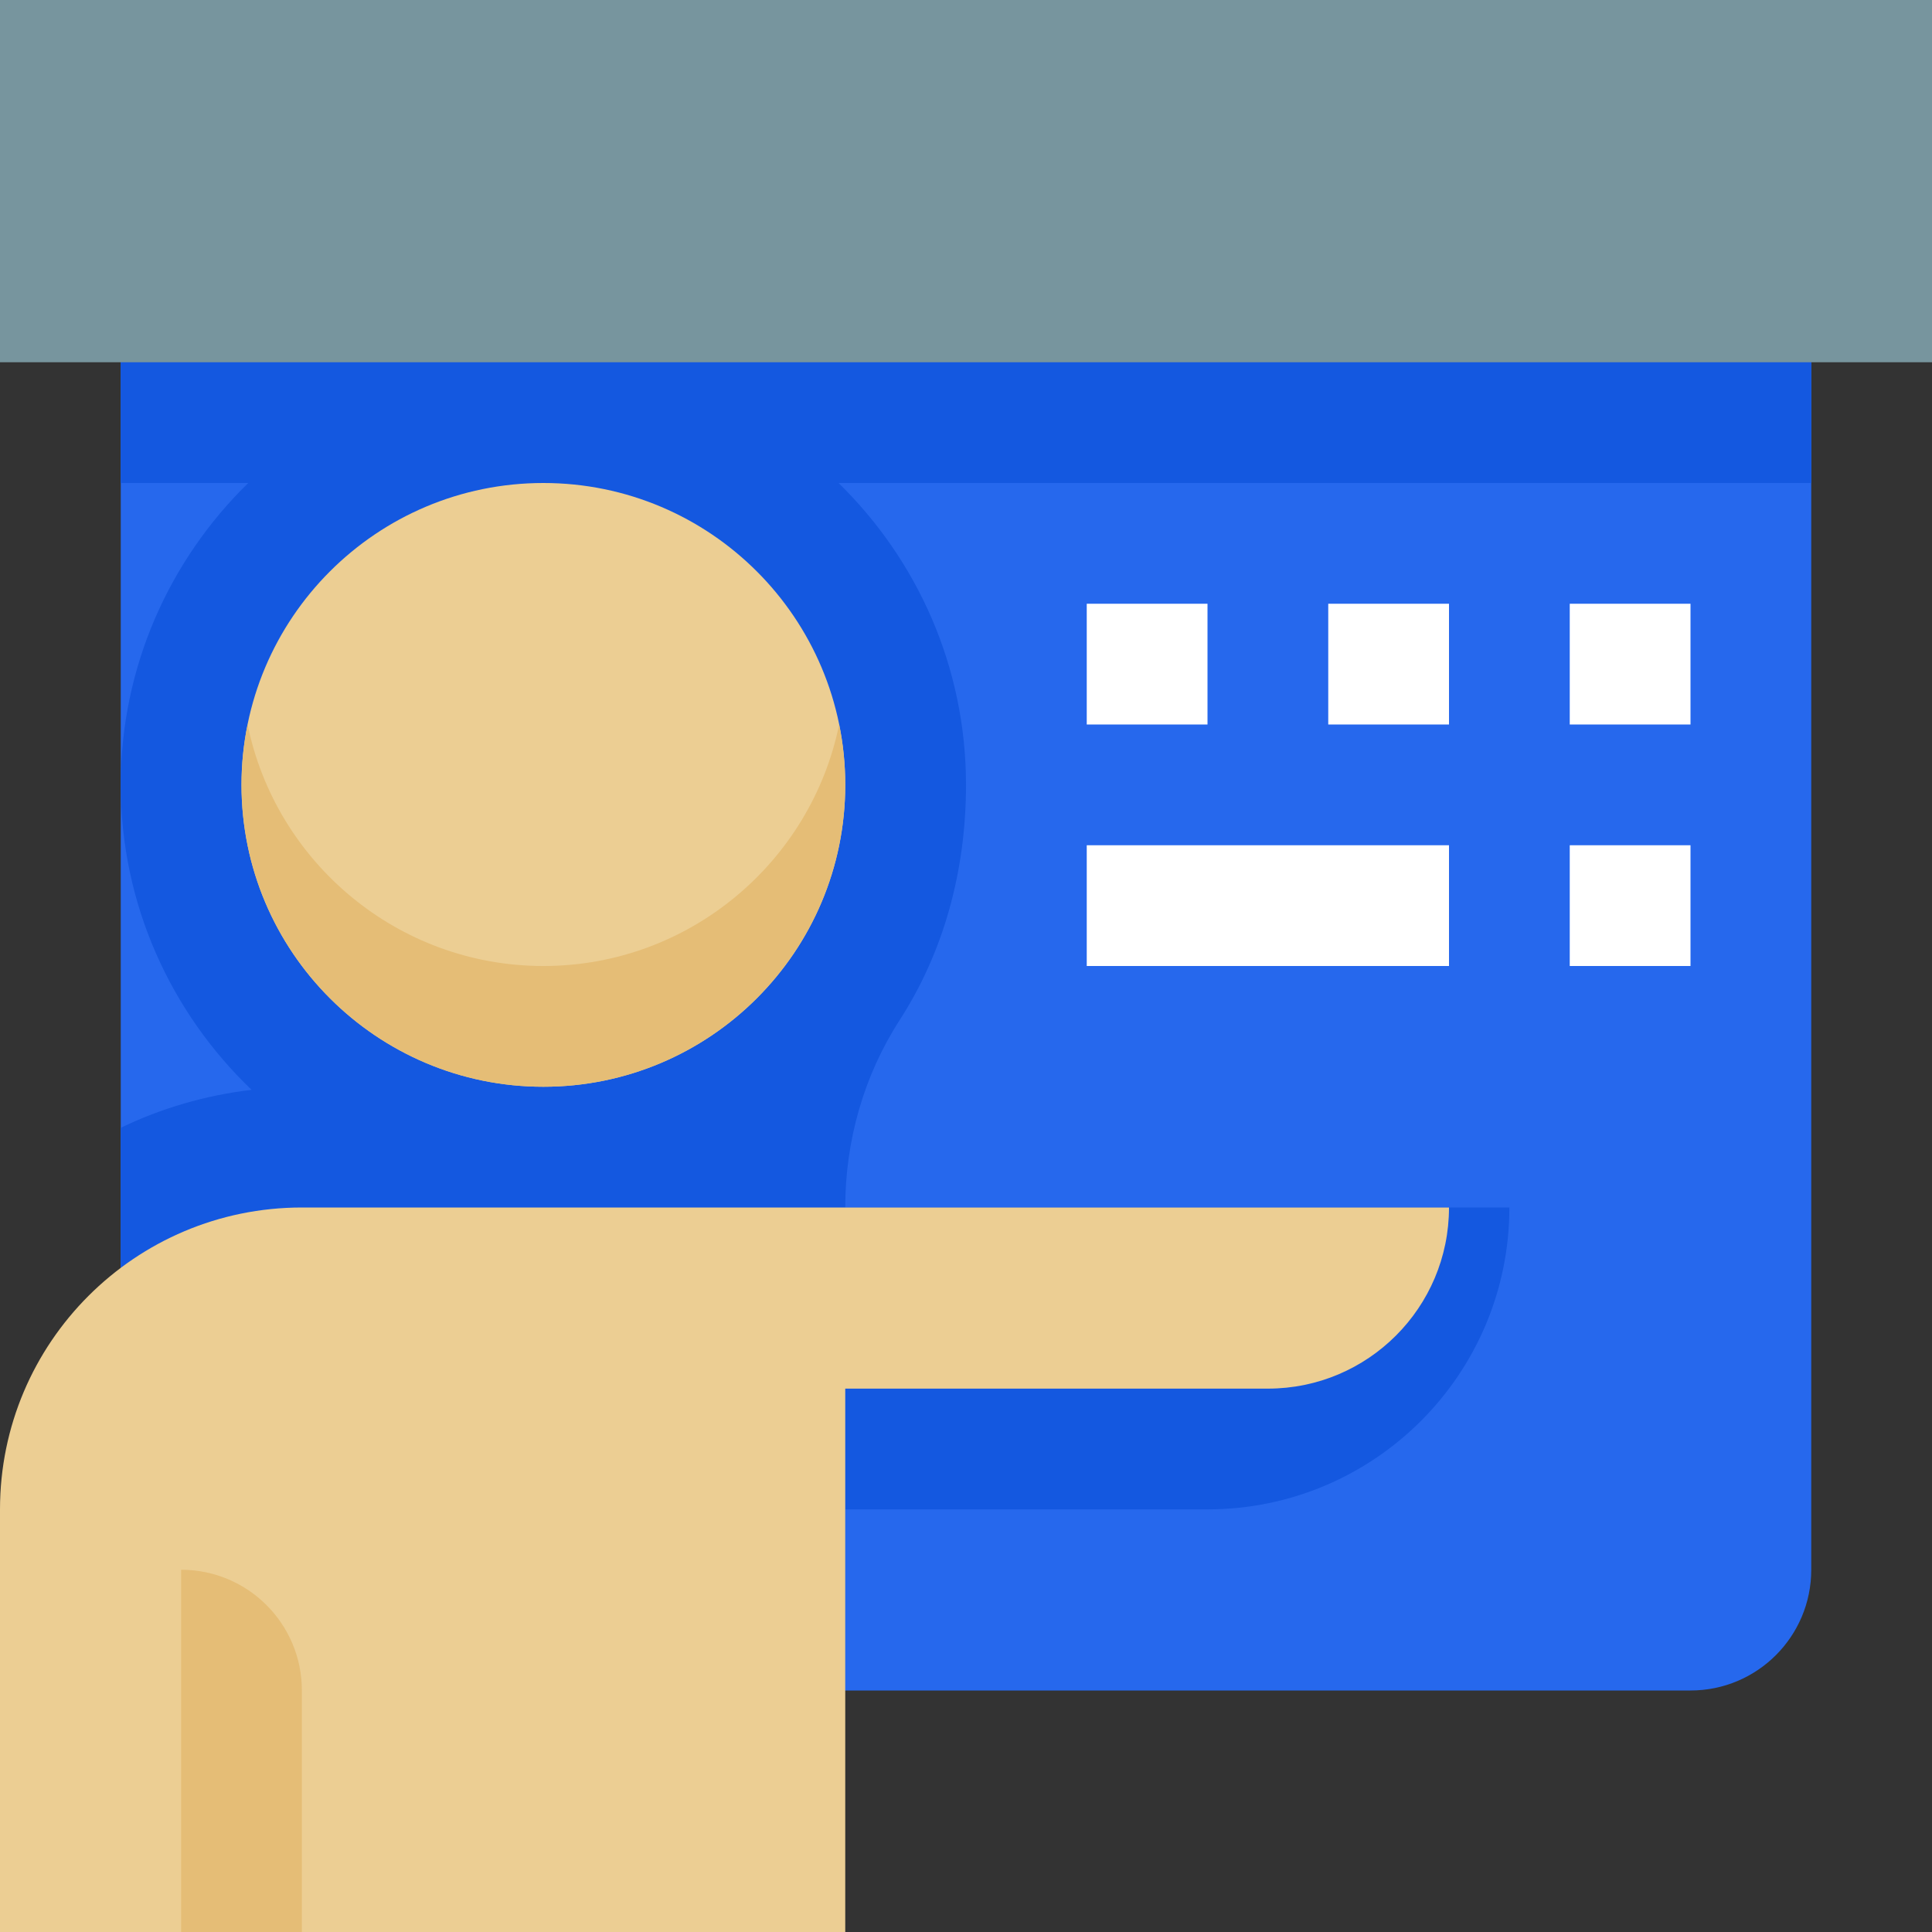 <svg height="512pt" viewBox="0 0 512 512" width="512pt" xmlns="http://www.w3.org/2000/svg"><rect x="0" y="0" width="512" height="512" fill="#333333" stroke="none"/><path d="m480 64v352c0 17.68-14.32 32-32 32h-384c-17.68 0-32-14.32-32-32v-352zm0 0" fill="#2668ed"/><path d="m480 64h-448v64h33.777c-20.816 20.352-33.777 48.672-33.777 80 0 31.762 13.359 60.414 34.672 80.816-12.258 1.457-23.953 4.879-34.672 10.062v149.121h192v-48h96c44.176 0 80-35.824 80-80h-176c0-17.602 4.879-34.895 14.434-49.68 11.504-17.824 17.566-39.266 17.566-62.32 0-31.328-12.961-59.648-33.777-80h257.777zm0 0" fill="#1458e0"/><path d="m0 0h512v96h-512zm0 0" fill="#77959e"/><g fill="#fff"><path d="m288 160h32v32h-32zm0 0"/><path d="m352 160h32v32h-32zm0 0"/><path d="m416 160h32v32h-32zm0 0"/><path d="m288 224h96v32h-96zm0 0"/><path d="m416 224h32v32h-32zm0 0"/></g><path d="m224 512h-224v-112c0-44.176 35.824-80 80-80h304c0 26.512-21.488 48-48 48h-112zm0 0" fill="#ecce93"/><path d="m80 512h-32v-96c17.68 0 32 14.32 32 32zm0 0" fill="#e5bd76"/><path d="m224 208c0 44.184-35.816 80-80 80s-80-35.816-80-80 35.816-80 80-80 80 35.816 80 80zm0 0" fill="#ecce93"/><path d="m144 256c-38.625 0-70.945-27.535-78.383-64-1.059 5.168-1.617 10.527-1.617 16 0 44.113 35.887 80 80 80s80-35.887 80-80c0-5.473-.559-10.832-1.617-16-7.438 36.465-39.758 64-78.383 64zm0 0" fill="#e5bd76"/></svg>
